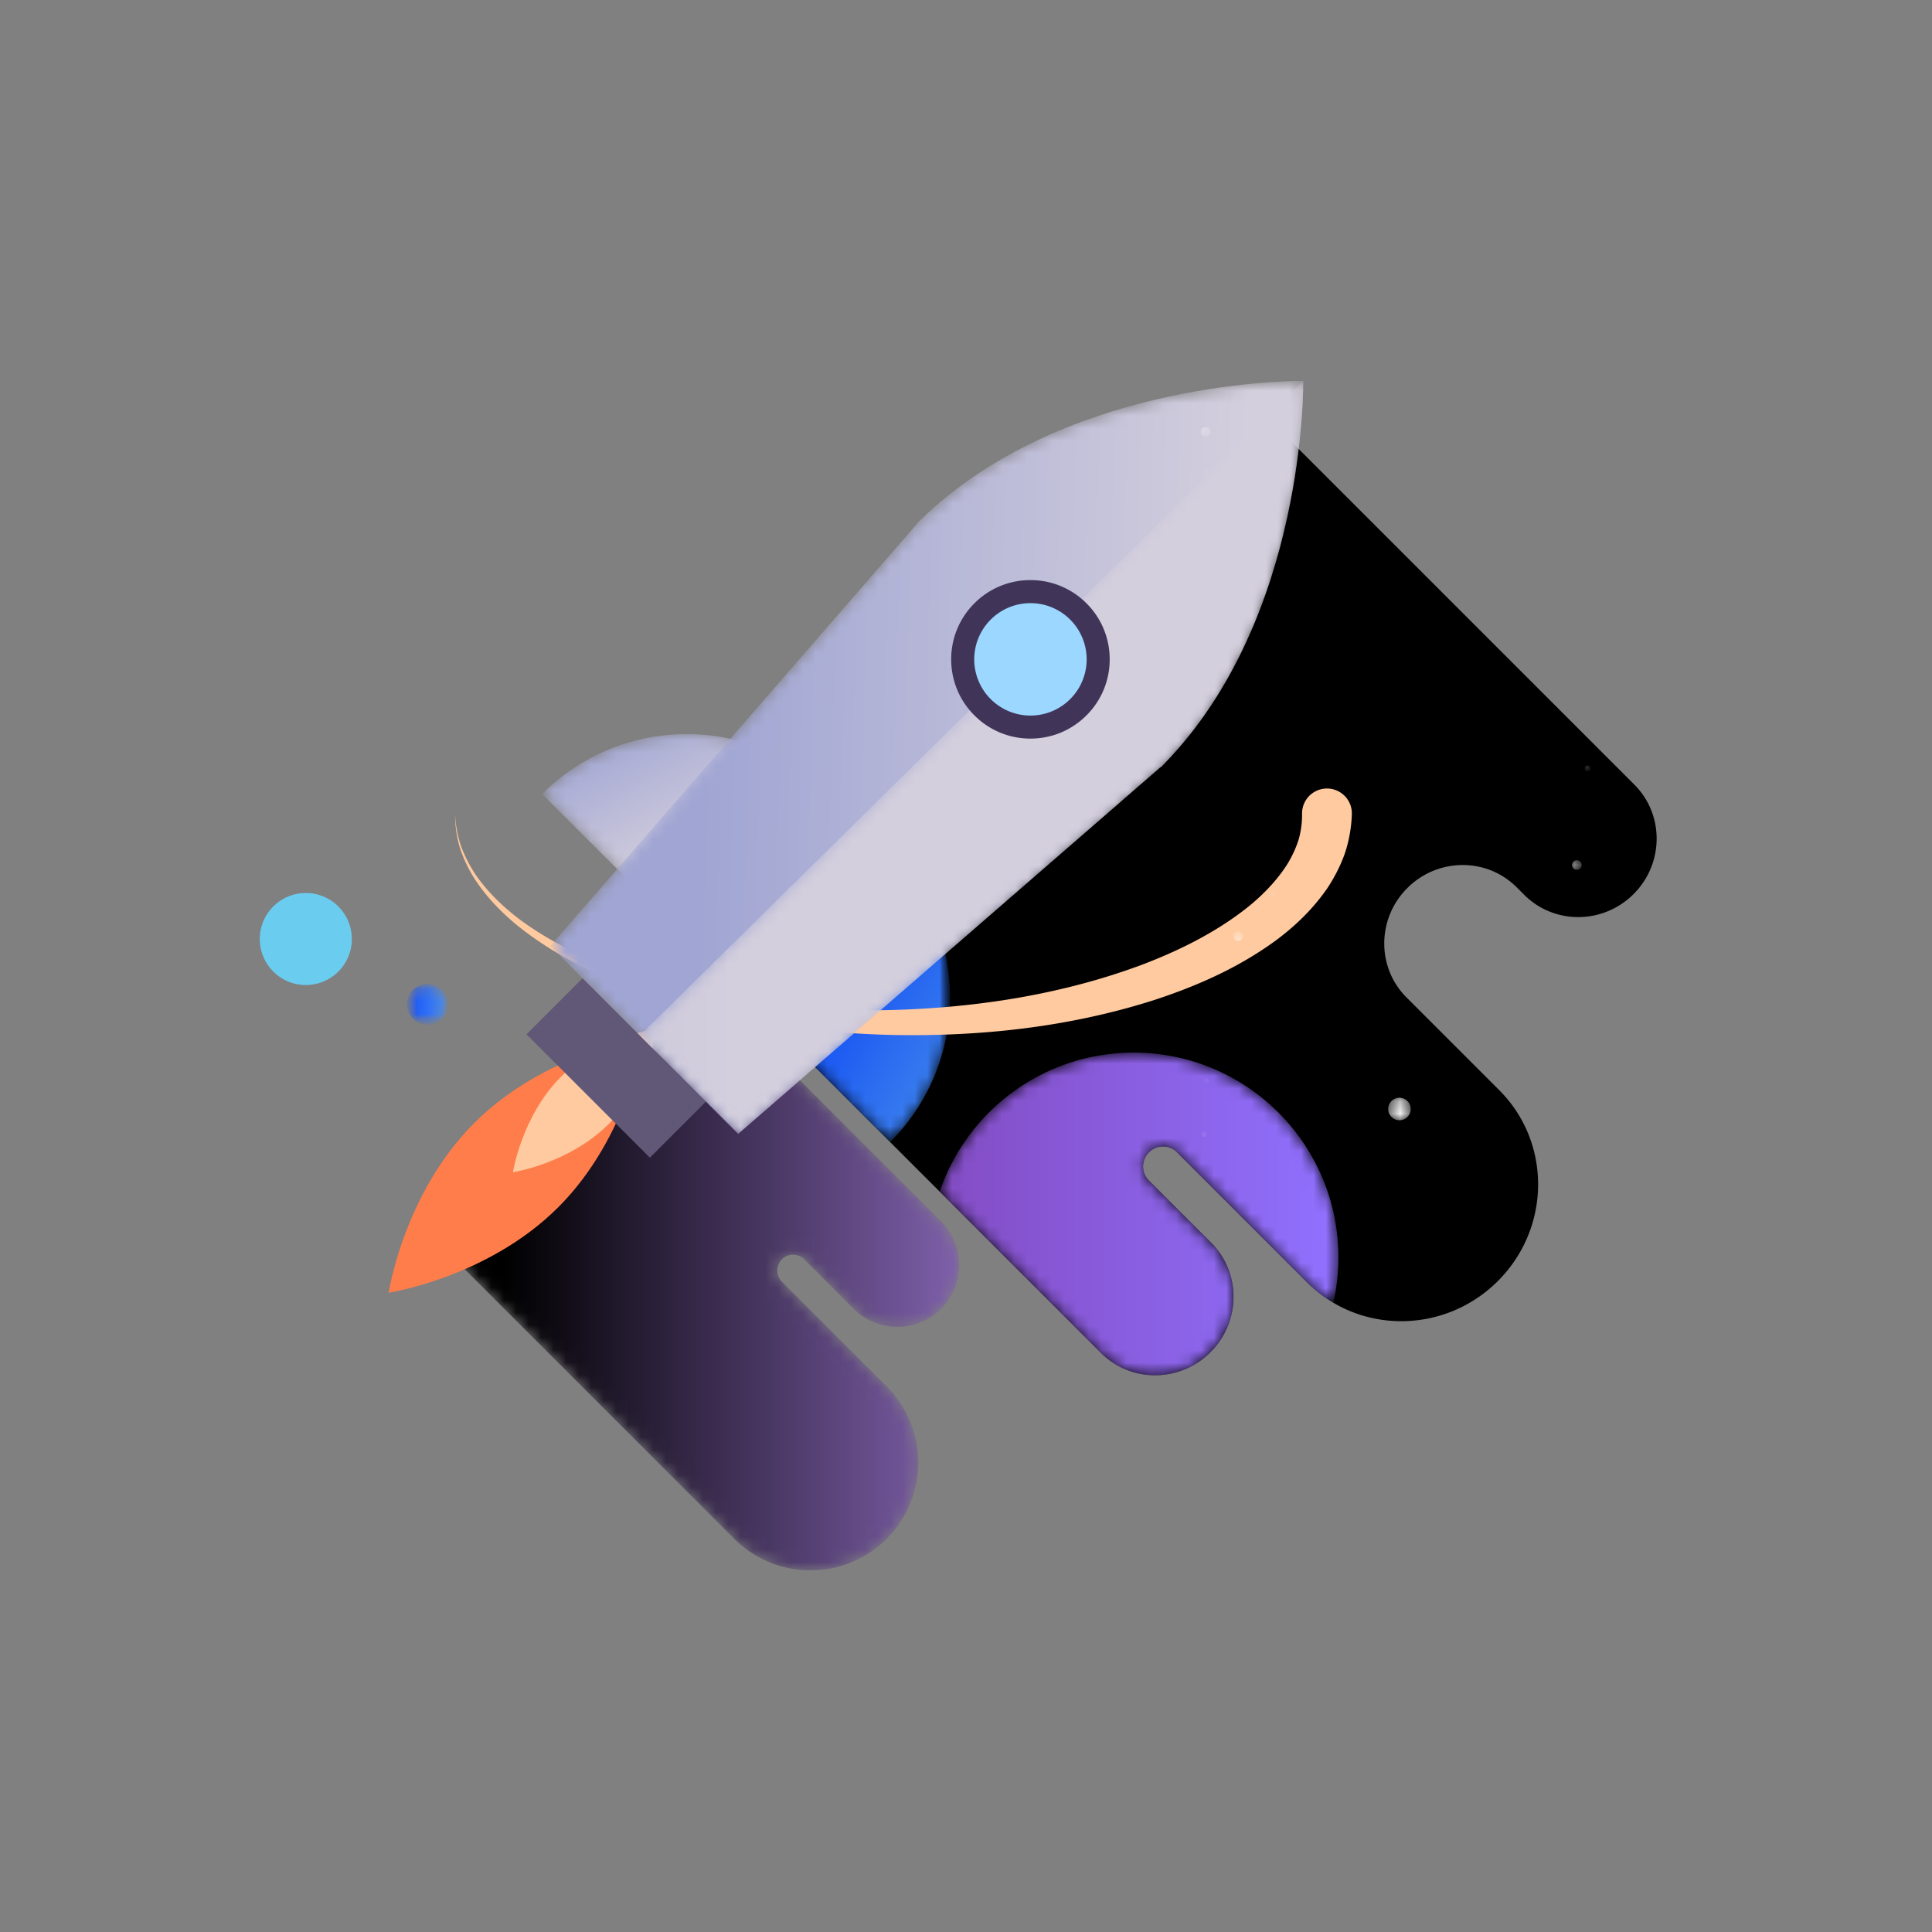 <svg width="155" height="155" viewBox="0 0 155 155" xmlns="http://www.w3.org/2000/svg" xmlns:xlink="http://www.w3.org/1999/xlink"><rect x="0" y="0" width="155" height="155" fill="#808080" stroke="none"/><defs><path d="M.234 26.106L22.982 3.358a8.645 8.645 0 0 1 12.226 12.226l-8.43 8.429.026-.025a1.266 1.266 0 0 0 0 1.792 1.264 1.264 0 0 0 1.792 0l3.549-3.547-.352.35 1.137-1.136-.3.3a4.957 4.957 0 0 1 7.01 7.008v.001L21.26 47.136.234 26.105z" id="a"/><linearGradient x1="0%" y1="50%" x2="100.001%" y2="50%" id="c"><stop offset="0%"/><stop offset="10.27%"/><stop stop-color="#7E5FAA" offset="100%"/></linearGradient><path id="d" d="M0 199.75h199.75V0H0z"/><path d="M.575 12.173L12.648.1l11.13 12.073a16.352 16.352 0 0 1-11.601 4.806A16.354 16.354 0 0 1 .575 12.173" id="f"/><linearGradient x1="25.001%" y1="105.893%" x2="77.035%" y2="34.366%" id="h"><stop stop-color="#A0A5D3" offset="0%"/><stop stop-color="#D4CFDD" offset="75.617%"/><stop stop-color="#D4CFDD" offset="100%"/></linearGradient><path id="i" d="M0 199.75h199.75V0H0z"/><path id="k" d="M.442 23.436H17.32V.233H.442z"/><path d="M12.515 23.436c6.407-6.407 6.407-16.795 0-23.202L.441 12.307" id="m"/><linearGradient x1="34.369%" y1="77.033%" x2="105.895%" y2="24.998%" id="o"><stop stop-color="#5C8EFF" offset="0%"/><stop stop-color="#1554FF" offset="21.15%"/><stop stop-color="#4690F9" offset="100%"/></linearGradient><path id="p" d="M.715 3.92h3.26V.66H.716z"/><path d="M2.346 3.92a1.63 1.63 0 1 0 0-3.26 1.63 1.63 0 0 0 0 3.26" id="r"/><linearGradient x1=".005%" y1="50.018%" x2="99.994%" y2="50.018%" id="t"><stop stop-color="#1554FF" offset="0%"/><stop stop-color="#1554FF" offset="13.048%"/><stop stop-color="#4690F9" offset="100%"/></linearGradient><path d="M29.937 50.15l-.008.007-.07-.082c-.07-.066-.141-.13-.211-.198l.02-.02L.236 15.963 15.307.892 49.2 30.325l.02-.02c.068.069.131.14.2.21l.081.072-.008.006c11.426 11.734 11.143 30.7 11.143 30.7h-.123c-1.642 0-19.393-.255-30.576-11.144" id="u"/><linearGradient x1="20.168%" y1="51.301%" x2="113.929%" y2="48.416%" id="w"><stop stop-color="#A0A5D3" offset="0%"/><stop stop-color="#D4CFDD" offset="75.617%"/><stop stop-color="#D4CFDD" offset="100%"/></linearGradient><path d="M.423 8.783L8.316.892l33.893 29.433.02-.02c.068.069.131.14.2.21l.08.072-.007.006c11.426 11.734 11.143 30.7 11.143 30.7L.423 8.783z" id="x"/><linearGradient x1="-115.914%" y1="48.21%" x2="56.03%" y2="49.985%" id="z"><stop stop-color="#A0A5D3" offset="0%"/><stop stop-color="#D4CFDD" offset="75.617%"/><stop stop-color="#D4CFDD" offset="100%"/></linearGradient><path id="A" d="M0 199.75h199.75V0H0z"/><path d="M.511 15.231L13.457 2.285c2.406-2.406 6.334-2.377 8.775.064 2.44 2.44 2.47 6.37.063 8.775l.374-.373-1.413 1.412.436-.436-4.409 4.409a1.588 1.588 0 0 0 .016 2.245 1.588 1.588 0 0 0 2.245.016l-.032.032L29.989 7.951a10.616 10.616 0 0 1 2.103-1.633 16.45 16.45 0 0 1 .405 3.643c0 9.07-7.353 16.424-16.424 16.424-7.228 0-13.365-4.668-15.562-11.154" id="C"/><linearGradient x1="-2.7%" y1="36.549%" y2="36.549%" id="E"><stop stop-color="#844EC6" offset="0%"/><stop stop-color="#844EC6" offset="6.795%"/><stop stop-color="#9071FF" offset="100%"/></linearGradient><path id="F" d="M0 199.75h199.75V0H0z"/><path id="H" d="M.537 2.788h1.808V.981H.537z"/><path id="J" d="M.095 1.146h.767V.379H.095z"/><path id="L" d="M.487 1.669h.767V.902H.487z"/><path id="N" d="M.3.85h.767V.083H.3z"/><path id="P" d="M.976 1.36h.433V.925H.976z"/><path id="R" d="M.74 1.227h.433V.794H.739z"/><path id="T" d="M.332.47h.433V.037H.332z"/><path id="V" d="M.75 1.359h.434V.925H.749z"/><path id="X" d="M.564 1.09h.434V.656H.564z"/></defs><g fill="none" fill-rule="evenodd"><g transform="matrix(1 0 0 -1 35.928 126.814)"><mask id="b" fill="#fff"><use xlink:href="#a"/></mask><g mask="url(#b)" fill-rule="nonzero" fill="url(#c)"><path d="M.234 26.106L22.982 3.358a8.645 8.645 0 0 1 12.226 12.226l-8.43 8.429.026-.025a1.266 1.266 0 0 0 0 1.792 1.264 1.264 0 0 0 1.792 0l3.549-3.547-.352.35 1.137-1.136-.3.3a4.957 4.957 0 0 1 7.01 7.008v.001L21.26 47.136.234 26.105z"/></g></g><g transform="matrix(1 0 0 -1 -22 177.75)"><mask id="e" fill="#fff"><use xlink:href="#d"/></mask><g mask="url(#e)"><path d="M124.429 143.492l28.694-28.694c2.406-2.406 2.378-6.334-.063-8.776-2.44-2.44-6.369-2.468-8.775-.062l-1.04 1.04.435-.436c-2.406 2.407-6.334 2.378-8.775-.063-2.441-2.44-2.469-6.37-.064-8.774l7.443-7.443c4.196-4.197 4.146-11.049-.11-15.307-4.258-4.255-11.11-4.305-15.306-.11L116.39 85.346l.031-.032a1.587 1.587 0 0 1-2.244-.017 1.587 1.587 0 0 1-.016-2.244l4.41-4.41-.436.437 1.412-1.412-.373.374c2.405-2.406 2.377-6.336-.063-8.775-2.441-2.442-6.37-2.47-8.775-.064L80.237 99.3" fill="#000" fill-rule="nonzero"/><path d="M66.792 80.9c-5.653-5.654-13.61-6.862-13.61-6.862s1.208 7.958 6.86 13.61c5.654 5.653 13.61 6.861 13.61 6.861s-1.208-7.957-6.86-13.61" fill="#FF7D4A" fill-rule="nonzero"/><path d="M70.836 87.576c-3.191-3.19-7.683-3.872-7.683-3.872s.683 4.49 3.874 7.682c3.19 3.19 7.68 3.872 7.68 3.872s-.681-4.49-3.871-7.682" fill="#FFCA9F" fill-rule="nonzero"/><path fill="#615777" fill-rule="nonzero" d="M74.138 84.872l-9.898 9.897 4.5 4.5 9.898-9.898z"/></g></g><g transform="matrix(1 0 0 -1 42.919 75.878)"><mask id="g" fill="#fff"><use xlink:href="#f"/></mask><g mask="url(#g)" fill-rule="nonzero" fill="url(#h)"><path d="M.575 12.173L12.648.1l11.13 12.073a16.352 16.352 0 0 1-11.601 4.806A16.354 16.354 0 0 1 .575 12.173"/></g></g><g transform="matrix(1 0 0 -1 -22 177.75)"><mask id="j" fill="#fff"><use xlink:href="#i"/></mask><g mask="url(#j)"><g transform="translate(80.899 85.893)"><mask id="l" fill="#fff"><use xlink:href="#k"/></mask><g opacity=".95" mask="url(#l)"><mask id="n" fill="#fff"><use xlink:href="#m"/></mask><g mask="url(#n)" fill-rule="nonzero" fill="url(#o)"><path d="M12.515 23.436c6.407-6.407 6.407-16.795 0-23.202L.441 12.307"/></g></g></g><g transform="translate(53.933 94.881)"><mask id="q" fill="#fff"><use xlink:href="#p"/></mask><g opacity=".95" mask="url(#q)"><mask id="s" fill="#fff"><use xlink:href="#r"/></mask><g mask="url(#s)" fill-rule="nonzero" fill="url(#t)"><path d="M2.346 3.92a1.63 1.63 0 1 0 0-3.26 1.63 1.63 0 0 0 0 3.26"/></g></g></g><path d="M130.456 112.427a11.183 11.183 0 0 0-.57-3.17c-.358-1-.84-1.924-1.4-2.77-1.148-1.668-2.568-3.02-4.078-4.15-3.045-2.237-6.416-3.708-9.837-4.827-6.872-2.188-14.02-2.94-21.086-2.79-7.06.181-14.132 1.277-20.756 3.734-3.293 1.246-6.494 2.841-9.245 5.065-1.363 1.119-2.595 2.418-3.53 3.915-.453.757-.826 1.56-1.087 2.4a9.297 9.297 0 0 0-.355 2.593 9.232 9.232 0 0 1 .473-2.555 10.99 10.99 0 0 1 1.179-2.303c.985-1.42 2.246-2.628 3.627-3.655 2.789-2.044 5.99-3.453 9.267-4.518 6.589-2.093 13.55-2.831 20.427-2.678 6.873.177 13.757 1.258 20.1 3.621 3.147 1.193 6.177 2.725 8.672 4.755 1.236 1.017 2.308 2.174 3.081 3.422.371.63.664 1.277.865 1.934.178.658.264 1.319.258 1.977v.045a1.997 1.997 0 1 0 3.996.038l-.001-.083" fill="#FFCA9F" fill-rule="nonzero"/><path d="M50.227 102.415a3.692 3.692 0 1 0-7.384 0 3.692 3.692 0 0 0 7.384 0" fill="#6ACCEF" fill-rule="nonzero"/></g></g><g transform="matrix(1 0 0 -1 43.918 91.858)"><mask id="v" fill="#fff"><use xlink:href="#u"/></mask><g mask="url(#v)" fill-rule="nonzero" fill="url(#w)"><path d="M29.937 50.15l-.008.007-.07-.082c-.07-.066-.141-.13-.211-.198l.02-.02L.236 15.963 15.307.892 49.2 30.325l.02-.02c.068.069.131.14.2.21l.081.072-.008.006c11.426 11.734 11.143 30.7 11.143 30.7h-.123c-1.642 0-19.393-.255-30.576-11.144"/></g></g><g transform="matrix(1 0 0 -1 50.909 91.858)"><mask id="y" fill="#fff"><use xlink:href="#x"/></mask><g mask="url(#y)" fill-rule="nonzero" fill="url(#z)"><path d="M.423 8.783L8.316.892l33.893 29.433.02-.02c.068.069.131.14.2.21l.08.072-.007.006c11.426 11.734 11.143 30.7 11.143 30.7L.423 8.783z"/></g></g><g transform="matrix(1 0 0 -1 -22 177.75)"><mask id="B" fill="#fff"><use xlink:href="#A"/></mask><g mask="url(#B)"><path d="M104.67 119.418a5.395 5.395 0 0 0-3.842 1.591 5.44 5.44 0 0 0 0 7.685 5.4 5.4 0 0 0 3.842 1.59 5.401 5.401 0 0 0 3.843-1.59 5.442 5.442 0 0 0 0-7.685 5.397 5.397 0 0 0-3.843-1.59" fill="#9CD7FF" fill-rule="nonzero"/><path d="M104.67 131.21a6.317 6.317 0 0 1-4.495-1.862 6.313 6.313 0 0 1-1.863-4.496c0-1.699.661-3.296 1.863-4.496a6.317 6.317 0 0 1 4.495-1.862c1.698 0 3.295.661 4.495 1.862a6.314 6.314 0 0 1 1.863 4.496 6.313 6.313 0 0 1-1.863 4.496 6.317 6.317 0 0 1-4.495 1.861m0-1.848a4.509 4.509 0 1 0 0-9.019 4.509 4.509 0 0 0 0 9.019" fill="#403559" fill-rule="nonzero"/></g></g><g transform="matrix(1 0 0 -1 74.879 110.834)"><mask id="D" fill="#fff"><use xlink:href="#C"/></mask><g mask="url(#D)" fill-rule="nonzero" fill="url(#E)"><path d="M.511 15.231L13.457 2.285c2.406-2.406 6.334-2.377 8.775.064 2.44 2.44 2.47 6.37.063 8.775l.374-.373-1.413 1.412.436-.436-4.409 4.409a1.588 1.588 0 0 0 .016 2.245 1.588 1.588 0 0 0 2.245.016l-.032.032L29.989 7.951a10.616 10.616 0 0 1 2.103-1.633 16.45 16.45 0 0 1 .405 3.643c0 9.07-7.353 16.424-16.424 16.424-7.228 0-13.365-4.668-15.562-11.154"/></g></g><g transform="matrix(1 0 0 -1 -22 177.75)"><mask id="G" fill="#fff"><use xlink:href="#F"/></mask><g mask="url(#G)"><g transform="translate(132.834 86.891)"><mask id="I" fill="#fff"><use xlink:href="#H"/></mask><g opacity=".95" mask="url(#I)"><path d="M.665 2.347a.902.902 0 1 0 1.552-.922.902.902 0 0 0-1.552.922" fill="#FFF" fill-rule="nonzero"/></g></g><g transform="translate(120.849 101.873)"><mask id="K" fill="#fff"><use xlink:href="#J"/></mask><g opacity=".95" mask="url(#K)"><path d="M.15.959A.383.383 0 1 0 .807.566a.383.383 0 0 0-.659.393" fill="#FFF" fill-rule="nonzero"/></g></g><g transform="translate(117.853 141.823)"><mask id="M" fill="#fff"><use xlink:href="#L"/></mask><g opacity=".95" mask="url(#M)"><path d="M.542 1.482A.384.384 0 1 0 .675.957a.383.383 0 0 0-.133.525" fill="#FFF" fill-rule="nonzero"/></g></g><g transform="translate(147.815 107.865)"><mask id="O" fill="#fff"><use xlink:href="#N"/></mask><g opacity=".95" mask="url(#O)"><path d="M.354.663A.384.384 0 1 0 1.012.27a.384.384 0 0 0-.658.394" fill="#FFF" fill-rule="nonzero"/></g></g><g transform="translate(122.846 104.869)"><mask id="Q" fill="#fff"><use xlink:href="#P"/></mask><g opacity=".95" mask="url(#Q)" fill-rule="nonzero" fill="#FFF"><path d="M1.007 1.254a.216.216 0 0 0 .297.074.216.216 0 0 0 .075-.297.217.217 0 1 0-.373.223"/></g></g><g transform="translate(117.853 138.826)"><mask id="S" fill="#fff"><use xlink:href="#R"/></mask><g opacity=".95" mask="url(#S)"><path d="M.77 1.122A.217.217 0 1 0 1.142.9a.217.217 0 0 0-.372.222" fill="#FFF" fill-rule="nonzero"/></g></g><g transform="translate(148.814 115.855)"><mask id="U" fill="#fff"><use xlink:href="#T"/></mask><g opacity=".95" mask="url(#U)"><path d="M.362.365A.217.217 0 1 0 .735.143a.217.217 0 0 0-.373.222" fill="#FFF" fill-rule="nonzero"/></g></g><g transform="translate(117.853 89.888)"><mask id="W" fill="#fff"><use xlink:href="#V"/></mask><g opacity=".95" mask="url(#W)"><path d="M.78 1.253a.216.216 0 0 0 .298.075.215.215 0 0 0 .075-.297.217.217 0 1 0-.373.222" fill="#FFF" fill-rule="nonzero"/></g></g><g transform="translate(117.853 85.893)"><mask id="Y" fill="#fff"><use xlink:href="#X"/></mask><g opacity=".95" mask="url(#Y)"><path d="M.595.984c.06.103.194.137.297.075A.217.217 0 1 0 .595.984" fill="#FFF" fill-rule="nonzero"/></g></g></g></g></g></svg>